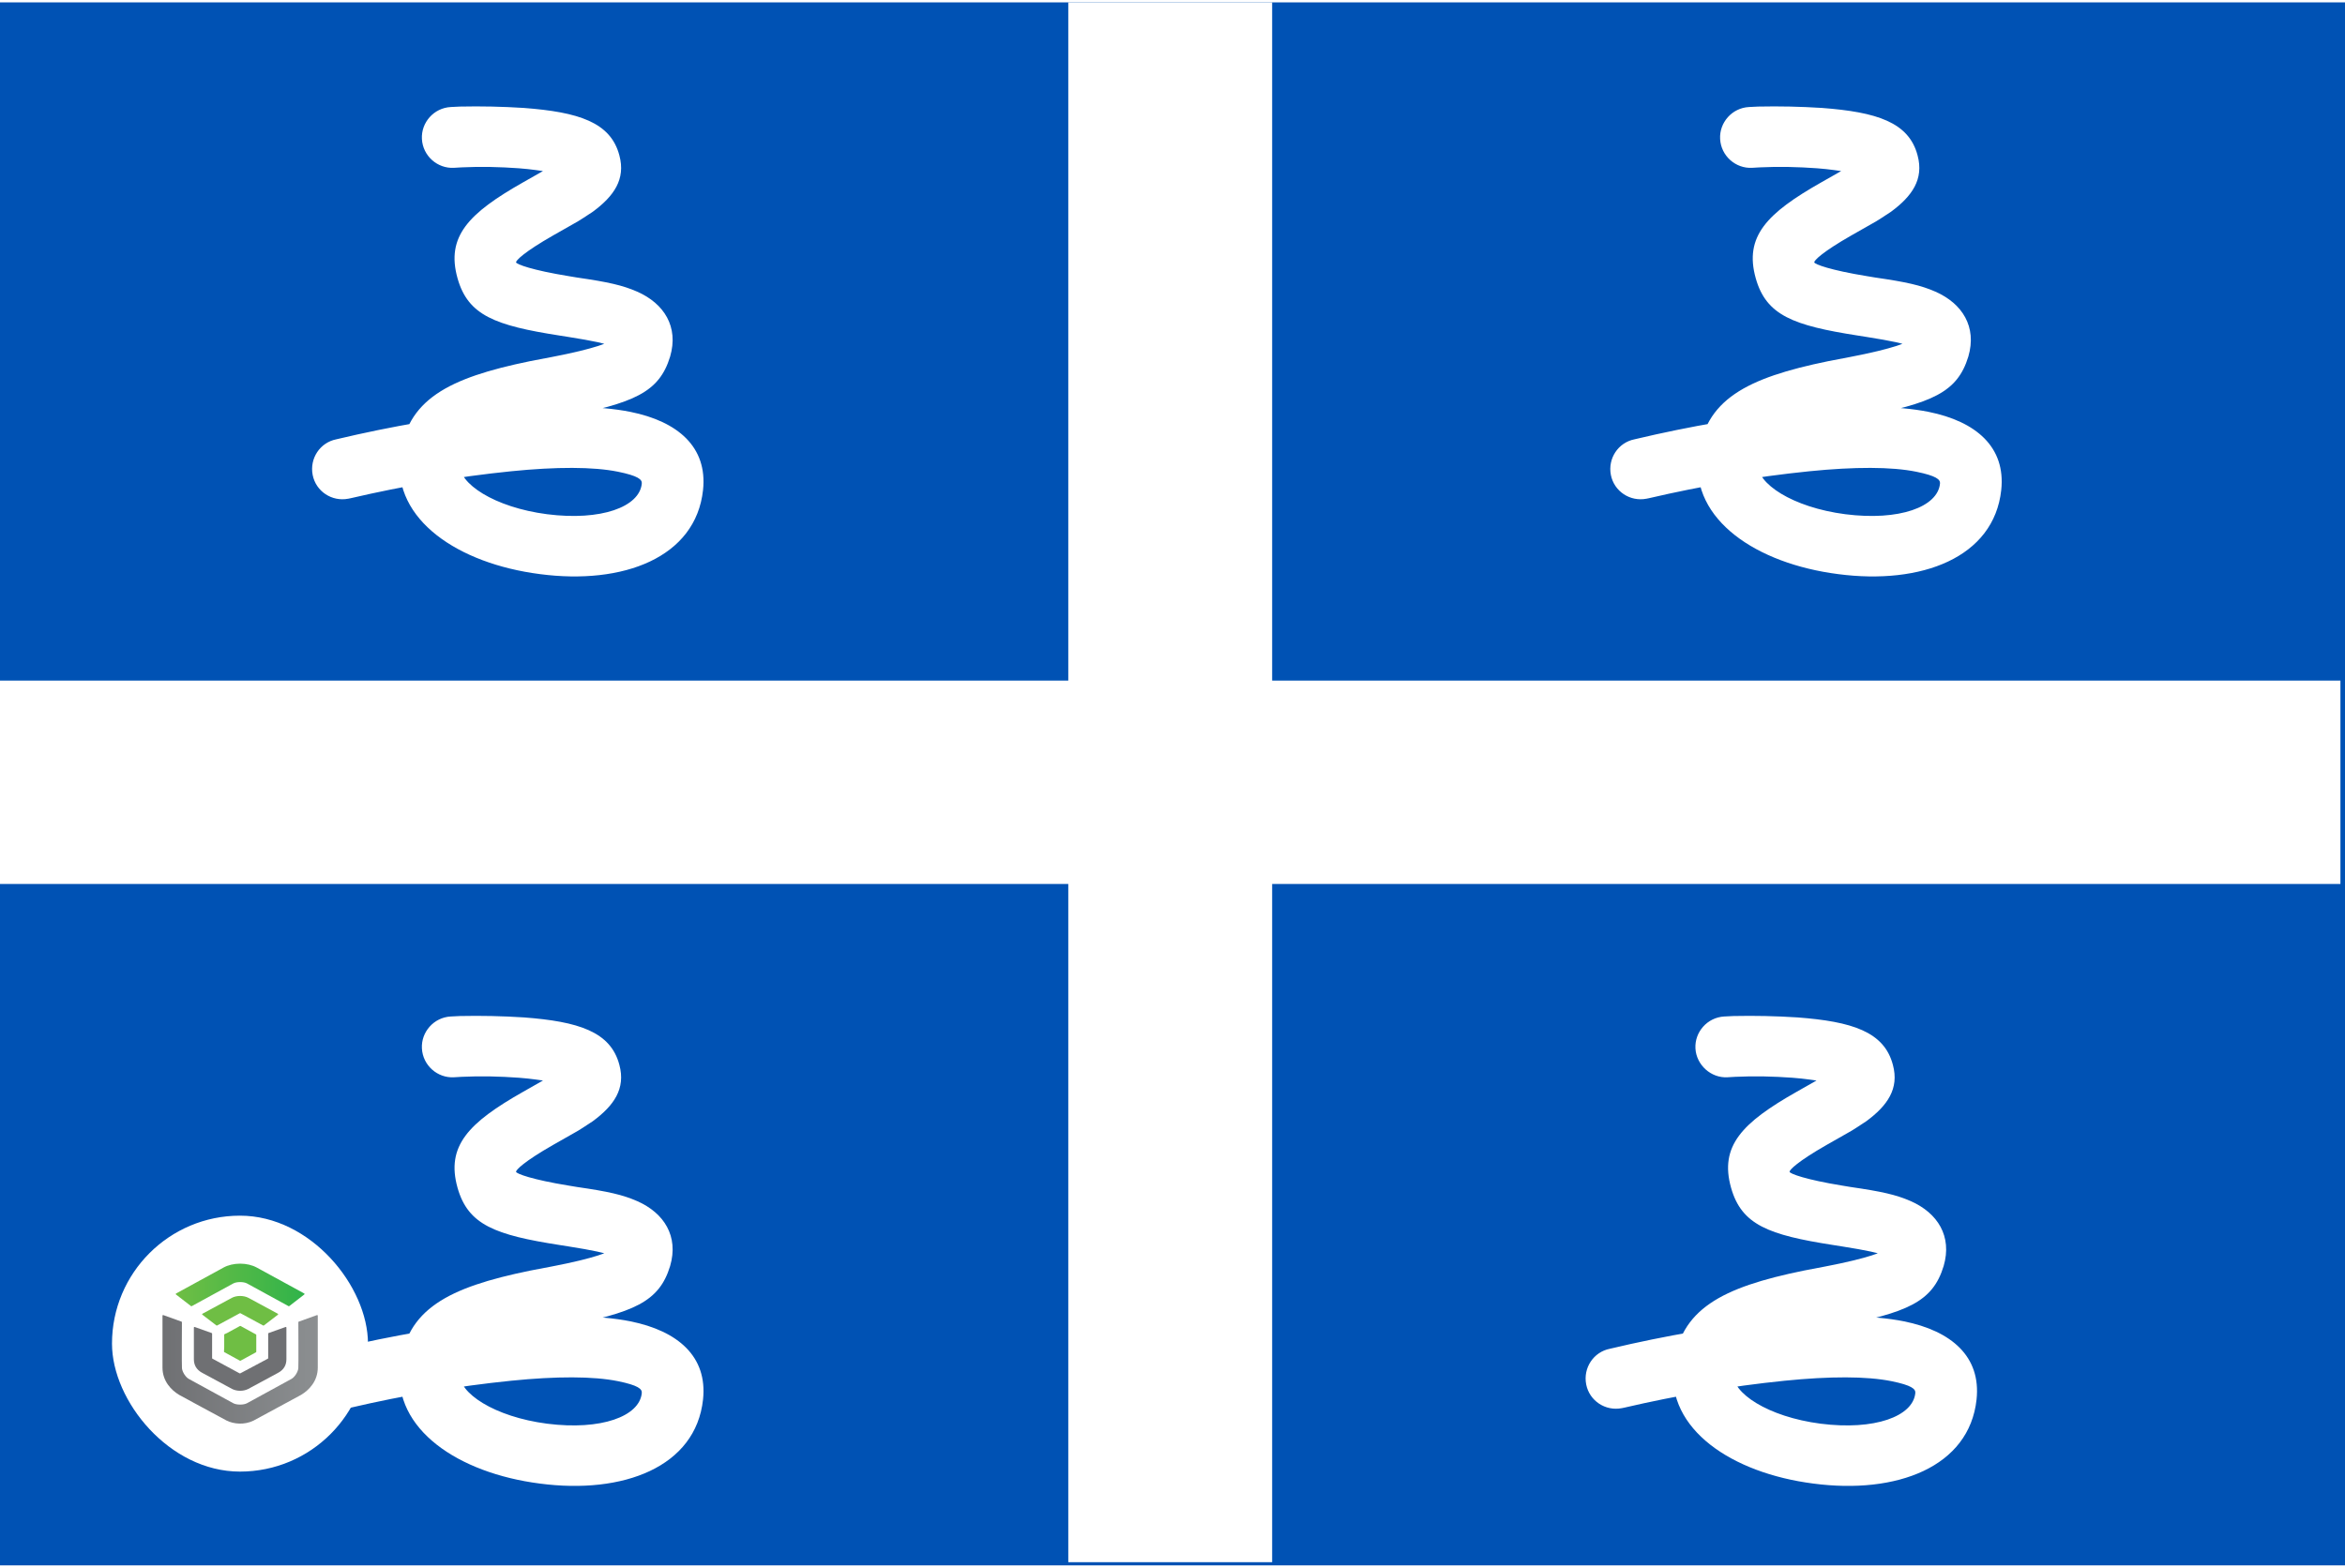 <svg width="513" height="343" viewBox="0 0 513 343" fill="none" xmlns="http://www.w3.org/2000/svg">
<g clip-path="url(#clip0_4026_5395)">
<path d="M0 0.516H513V342.516H0V0.516Z" fill="#0052B4"/>
<path d="M512 148.916V193.416H278.3V341.816H233.7V193.416H0V148.916H233.7V0.516H278.3V148.916H512Z" fill="white"/>
<path d="M101 36.619C105.2 36.419 109.3 36.519 113.5 36.819C119 37.219 122.9 38.419 122.6 37.319C122.1 35.519 122.5 35.119 121.8 35.519C120.5 36.519 122.5 35.319 114.4 39.919C102.6 46.619 97.5 51.719 100.1 60.919C102.4 69.019 108.3 71.219 122.4 73.419L124.3 73.719C129.9 74.619 132.4 75.119 134.1 75.919C134.5 76.119 133.8 74.919 134 74.219C133.8 74.819 130.1 76.319 120.7 78.119L116 79.019C97.9 82.719 88.9 87.519 87.5 100.019C86 113.719 100.2 123.319 118.1 125.619C136.3 128.019 152.2 122.019 153.8 107.219C154.8 97.819 148.3 92.219 137.9 90.119C130.9 88.719 121.6 88.719 110.5 89.819C98.1 91.119 85.8 93.219 73.6 96.119C70 96.819 67.7 100.319 68.4 103.919C69.1 107.519 72.6 109.819 76.2 109.119C76.4 109.119 76.5 109.019 76.7 109.019C88.3 106.319 100 104.319 111.8 103.119C121.7 102.119 129.8 102.119 135.2 103.219C139.6 104.119 140.5 104.919 140.4 105.819C139.9 110.919 131.5 114.019 119.7 112.519C108.1 111.019 100.2 105.719 100.6 101.519C101.1 97.219 105.9 94.719 118.5 92.119L123.1 91.219C138.6 88.219 144.2 85.919 146.6 78.019C148.5 71.519 145.3 66.419 139.4 63.819C136.2 62.419 133.1 61.719 126.2 60.719L124.4 60.419C116.4 59.119 113 57.819 112.9 57.419C112.8 57.019 114.7 55.119 121 51.519L125.4 49.019C126.9 48.219 128.3 47.219 129.7 46.319C134.3 42.919 136.9 39.219 135.5 34.019C133.6 26.719 126.5 24.519 114.6 23.619C109.9 23.319 105.3 23.219 100.6 23.319L98.6 23.419C94.9 23.619 92.1 26.819 92.3 30.419C92.5 34.119 95.7 36.919 99.3 36.719L101 36.619ZM385 36.619C389.2 36.419 393.3 36.519 397.5 36.819C403 37.219 406.9 38.419 406.6 37.319C406.1 35.519 406.5 35.119 405.8 35.519C404.5 36.519 406.5 35.319 398.4 39.919C386.6 46.619 381.5 51.719 384.1 60.919C386.4 69.019 392.3 71.219 406.4 73.419L408.3 73.719C413.9 74.619 416.4 75.119 418.1 75.919C418.5 76.119 417.8 74.919 418 74.219C417.8 74.819 414.1 76.319 404.7 78.119L400 79.019C381.9 82.719 372.9 87.519 371.5 100.019C370 113.719 384.2 123.319 402.1 125.619C420.3 128.019 436.2 122.019 437.8 107.219C438.8 97.819 432.3 92.219 421.9 90.119C414.9 88.719 405.6 88.719 394.5 89.819C382.1 91.119 369.8 93.219 357.6 96.119C354 96.819 351.7 100.319 352.4 103.919C353.1 107.519 356.6 109.819 360.2 109.119C360.4 109.119 360.5 109.019 360.7 109.019C372.3 106.319 384 104.319 395.8 103.119C405.7 102.119 413.8 102.119 419.2 103.219C423.6 104.119 424.5 104.919 424.4 105.819C423.9 110.919 415.5 114.019 403.7 112.519C392.1 111.019 384.2 105.719 384.6 101.519C385.1 97.219 389.9 94.719 402.5 92.119L407.1 91.219C422.6 88.219 428.2 85.919 430.6 78.019C432.5 71.519 429.3 66.419 423.4 63.819C420.2 62.419 417.1 61.719 410.2 60.719L408.4 60.419C400.4 59.119 397 57.819 396.9 57.419C396.8 57.019 398.7 55.119 405 51.519L409.4 49.019C410.9 48.219 412.3 47.219 413.7 46.319C418.3 42.919 420.9 39.219 419.5 34.019C417.6 26.719 410.5 24.519 398.6 23.619C393.9 23.319 389.3 23.219 384.6 23.319L382.6 23.419C378.9 23.619 376.1 26.819 376.3 30.419C376.5 34.119 379.7 36.919 383.3 36.719L385 36.619ZM379.6 235.619C383.8 235.419 387.9 235.519 392.1 235.819C397.6 236.219 401.5 237.419 401.2 236.319C400.7 234.519 401.1 234.119 400.4 234.519C399.1 235.519 401.1 234.319 393 238.919C381.2 245.619 376.1 250.719 378.7 259.919C381 268.019 386.9 270.219 401 272.419L402.9 272.719C408.5 273.619 411 274.119 412.7 274.919C413.1 275.119 412.4 273.919 412.6 273.219C412.4 273.819 408.7 275.319 399.3 277.119L394.6 278.019C376.5 281.719 367.5 286.519 366.1 299.019C364.6 312.719 378.8 322.319 396.7 324.619C414.9 327.019 430.8 321.019 432.4 306.219C433.4 296.819 426.9 291.219 416.5 289.119C409.5 287.719 400.2 287.719 389.1 288.819C376.7 290.119 364.4 292.219 352.2 295.119C348.6 295.819 346.3 299.319 347 302.919C347.7 306.519 351.2 308.819 354.8 308.119C355 308.119 355.1 308.019 355.3 308.019C366.9 305.319 378.6 303.319 390.4 302.119C400.3 301.119 408.4 301.119 413.8 302.219C418.2 303.119 419.1 303.919 419 304.819C418.5 309.919 410.1 313.019 398.3 311.519C386.7 310.019 378.8 304.719 379.2 300.519C379.7 296.219 384.5 293.719 397.1 291.119L401.7 290.219C417.2 287.219 422.8 284.919 425.2 277.019C427.1 270.519 423.9 265.419 418 262.819C414.8 261.419 411.7 260.719 404.8 259.719L403 259.419C395 258.119 391.6 256.819 391.5 256.419C391.4 256.019 393.3 254.119 399.6 250.519L404 248.019C405.5 247.219 406.9 246.219 408.3 245.319C412.9 241.919 415.5 238.219 414.1 233.019C412.2 225.719 405.1 223.519 393.2 222.619C388.5 222.319 383.9 222.219 379.2 222.319L377.2 222.419C373.5 222.619 370.7 225.819 370.9 229.419C371.1 233.019 374.3 235.919 377.9 235.719L379.6 235.619ZM101 235.619C105.2 235.419 109.3 235.519 113.5 235.819C119 236.219 122.9 237.419 122.6 236.319C122.1 234.519 122.5 234.119 121.8 234.519C120.5 235.519 122.5 234.319 114.4 238.919C102.6 245.619 97.5 250.719 100.1 259.919C102.4 268.019 108.3 270.219 122.4 272.419L124.3 272.719C129.9 273.619 132.4 274.119 134.1 274.919C134.5 275.119 133.8 273.919 134 273.219C133.8 273.819 130.1 275.319 120.7 277.119L116 278.019C97.9 281.719 88.9 286.519 87.5 299.019C86 312.719 100.2 322.319 118.1 324.619C136.3 327.019 152.2 321.019 153.8 306.219C154.8 296.819 148.3 291.219 137.9 289.119C130.9 287.719 121.6 287.719 110.5 288.819C98.1 290.119 85.8 292.219 73.6 295.119C70 295.819 67.7 299.319 68.4 302.919C69.1 306.519 72.6 308.819 76.2 308.119C76.4 308.119 76.5 308.019 76.7 308.019C88.3 305.319 100 303.319 111.8 302.119C121.7 301.119 129.8 301.119 135.2 302.219C139.6 303.119 140.5 303.919 140.4 304.819C139.9 309.919 131.5 313.019 119.7 311.519C108.1 310.019 100.2 304.719 100.6 300.519C101.1 296.219 105.9 293.719 118.5 291.119L123.1 290.219C138.6 287.219 144.2 284.919 146.6 277.019C148.5 270.519 145.3 265.419 139.4 262.819C136.2 261.419 133.1 260.719 126.2 259.719L124.4 259.419C116.4 258.119 113 256.819 112.9 256.419C112.8 256.019 114.7 254.119 121 250.519L125.4 248.019C126.9 247.219 128.3 246.219 129.7 245.319C134.3 241.919 136.9 238.219 135.5 233.019C133.6 225.719 126.5 223.519 114.6 222.619C109.9 222.319 105.3 222.219 100.6 222.319L98.6 222.419C94.9 222.619 92.1 225.819 92.3 229.419C92.5 233.119 95.7 235.919 99.3 235.719L101 235.619Z" fill="white"/>
<g filter="url(#filter0_d_4026_5395)">
<rect x="24.5" y="262" width="56" height="56" rx="28" fill="white"/>
<path d="M41.786 281.788C41.81 281.808 41.841 281.818 41.873 281.818C41.898 281.819 41.922 281.812 41.943 281.8L51.021 276.838C51.77 276.427 53.301 276.427 54.052 276.838L63.124 281.8C63.148 281.813 63.176 281.82 63.204 281.818C63.233 281.815 63.26 281.805 63.281 281.788L66.569 279.242C66.587 279.229 66.6 279.211 66.609 279.191C66.618 279.172 66.622 279.15 66.62 279.129C66.618 279.108 66.61 279.087 66.598 279.069C66.586 279.051 66.57 279.036 66.551 279.025L56.175 273.355C55.171 272.805 53.876 272.5 52.536 272.5C51.196 272.5 49.901 272.802 48.896 273.355L38.517 279.032C38.497 279.042 38.481 279.057 38.469 279.075C38.457 279.093 38.45 279.114 38.448 279.135C38.447 279.156 38.45 279.178 38.459 279.197C38.468 279.217 38.481 279.235 38.498 279.248L41.786 281.788Z" fill="url(#paint0_linear_4026_5395)"/>
<path d="M57.641 286.05C57.672 286.05 57.702 286.04 57.727 286.022L60.799 283.67C60.816 283.657 60.83 283.64 60.838 283.621C60.847 283.602 60.851 283.581 60.849 283.56C60.847 283.54 60.84 283.519 60.828 283.502C60.816 283.484 60.8 283.47 60.781 283.46L54.372 279.995C53.327 279.429 51.745 279.428 50.693 279.995L44.286 283.461C44.267 283.471 44.251 283.486 44.239 283.503C44.227 283.521 44.22 283.541 44.218 283.561C44.216 283.582 44.22 283.603 44.229 283.622C44.237 283.641 44.251 283.658 44.268 283.671L47.342 286.019C47.364 286.036 47.39 286.045 47.418 286.048C47.446 286.05 47.474 286.044 47.498 286.031C47.498 286.031 52.423 283.371 52.456 283.351C52.479 283.338 52.505 283.331 52.532 283.331C52.558 283.331 52.584 283.338 52.607 283.351C52.631 283.367 57.572 286.036 57.572 286.036C57.593 286.048 57.617 286.053 57.641 286.053" fill="url(#paint1_linear_4026_5395)"/>
<path d="M49.073 291.868L52.485 293.735C52.507 293.746 52.531 293.753 52.556 293.752C52.581 293.753 52.605 293.747 52.627 293.735L55.993 291.894C56.014 291.882 56.032 291.865 56.044 291.844C56.056 291.824 56.063 291.8 56.063 291.777V288.099C56.063 288.075 56.056 288.052 56.044 288.032C56.032 288.012 56.014 287.995 55.993 287.983L52.627 286.142C52.605 286.131 52.581 286.125 52.556 286.125C52.531 286.125 52.507 286.131 52.485 286.142L49.686 287.675L49.131 287.926C49.107 287.937 49.086 287.954 49.072 287.976C49.057 287.997 49.049 288.022 49.049 288.047V290.732L49.002 291.748C49.001 291.772 49.007 291.797 49.019 291.818C49.032 291.84 49.05 291.858 49.072 291.87" fill="url(#paint2_linear_4026_5395)"/>
<path d="M49.591 306.84C51.089 307.583 53.427 307.851 55.467 306.84C55.967 306.583 65.877 301.207 65.877 301.207C67.595 300.179 69.518 298.206 69.518 295.244V283.882C69.518 283.861 69.512 283.84 69.501 283.821C69.49 283.802 69.475 283.786 69.455 283.774C69.437 283.762 69.416 283.754 69.393 283.752C69.371 283.749 69.348 283.752 69.327 283.76L65.359 285.188C65.333 285.197 65.31 285.214 65.294 285.236C65.278 285.258 65.269 285.283 65.269 285.31C65.269 285.31 65.321 295.138 65.26 295.401C65.17 296.236 64.451 297.345 63.753 297.725L54.049 303.032C53.299 303.443 51.768 303.443 51.018 303.032L41.313 297.725C40.615 297.343 39.897 296.236 39.807 295.401C39.747 295.138 39.798 285.31 39.798 285.31C39.798 285.284 39.79 285.258 39.774 285.236C39.758 285.214 39.735 285.197 39.709 285.188L35.741 283.76C35.719 283.752 35.696 283.749 35.673 283.751C35.65 283.753 35.628 283.76 35.609 283.772C35.59 283.784 35.574 283.801 35.563 283.82C35.553 283.839 35.547 283.861 35.547 283.882V295.247C35.547 298.208 37.469 300.181 39.187 301.209C39.187 301.209 49.01 306.554 49.588 306.84" fill="url(#paint3_linear_4026_5395)"/>
<path d="M50.775 299.919C51.318 300.186 51.922 300.323 52.534 300.317C53.14 300.323 53.739 300.189 54.28 299.929L60.816 296.4C62.097 295.721 62.656 294.684 62.656 293.426V286.483C62.656 286.462 62.651 286.442 62.64 286.423C62.63 286.405 62.615 286.389 62.597 286.377C62.578 286.365 62.557 286.358 62.535 286.355C62.513 286.352 62.49 286.355 62.47 286.362L58.757 287.684C58.731 287.693 58.709 287.71 58.693 287.731C58.678 287.752 58.669 287.778 58.669 287.804V293.178C58.67 293.2 58.664 293.222 58.653 293.241C58.641 293.26 58.624 293.275 58.604 293.286C58.56 293.305 52.576 296.498 52.576 296.498C52.549 296.509 52.52 296.515 52.491 296.515C52.462 296.515 52.432 296.509 52.406 296.498L46.465 293.284C46.445 293.273 46.428 293.258 46.416 293.239C46.404 293.219 46.399 293.198 46.4 293.175V287.802C46.4 287.776 46.391 287.75 46.376 287.729C46.36 287.707 46.338 287.691 46.312 287.682L42.599 286.36C42.578 286.353 42.556 286.35 42.534 286.353C42.512 286.355 42.491 286.363 42.472 286.375C42.454 286.386 42.439 286.402 42.428 286.421C42.418 286.439 42.413 286.46 42.413 286.481V293.424C42.413 294.682 42.972 295.719 44.252 296.398L50.775 299.919Z" fill="url(#paint4_linear_4026_5395)"/>
</g>
</g>
<defs>
<filter id="filter0_d_4026_5395" x="20.5" y="262" width="64" height="64" filterUnits="userSpaceOnUse" color-interpolation-filters="sRGB">
<feFlood flood-opacity="0" result="BackgroundImageFix"/>
<feColorMatrix in="SourceAlpha" type="matrix" values="0 0 0 0 0 0 0 0 0 0 0 0 0 0 0 0 0 0 127 0" result="hardAlpha"/>
<feOffset dy="4"/>
<feGaussianBlur stdDeviation="2"/>
<feComposite in2="hardAlpha" operator="out"/>
<feColorMatrix type="matrix" values="0 0 0 0 0 0 0 0 0 0 0 0 0 0 0 0 0 0 0.25 0"/>
<feBlend mode="normal" in2="BackgroundImageFix" result="effect1_dropShadow_4026_5395"/>
<feBlend mode="normal" in="SourceGraphic" in2="effect1_dropShadow_4026_5395" result="shape"/>
</filter>
<linearGradient id="paint0_linear_4026_5395" x1="38.448" y1="277.16" x2="66.62" y2="277.16" gradientUnits="userSpaceOnUse">
<stop stop-color="#6FBE44"/>
<stop offset="1" stop-color="#30B34A"/>
</linearGradient>
<linearGradient id="paint1_linear_4026_5395" x1="2665.67" y1="1300.35" x2="6035.03" y2="1300.35" gradientUnits="userSpaceOnUse">
<stop stop-color="#6FBE44"/>
<stop offset="1" stop-color="#30B34A"/>
</linearGradient>
<linearGradient id="paint2_linear_4026_5395" x1="1573.7" y1="2186.9" x2="2181.15" y2="2186.9" gradientUnits="userSpaceOnUse">
<stop stop-color="#6FBE44"/>
<stop offset="1" stop-color="#30B34A"/>
</linearGradient>
<linearGradient id="paint3_linear_4026_5395" x1="35.55" y1="295.627" x2="69.518" y2="295.627" gradientUnits="userSpaceOnUse">
<stop stop-color="#6F7073"/>
<stop offset="1" stop-color="#8C8F91"/>
</linearGradient>
<linearGradient id="paint4_linear_4026_5395" x1="2787.81" y1="4376.57" x2="7779.82" y2="4376.57" gradientUnits="userSpaceOnUse">
<stop stop-color="#6F7073"/>
<stop offset="1" stop-color="#8C8F91"/>
</linearGradient>
<clipPath id="clip0_4026_5395">
<rect width="513" height="342" fill="white" transform="translate(0 0.516)"/>
</clipPath>
</defs>
</svg>
